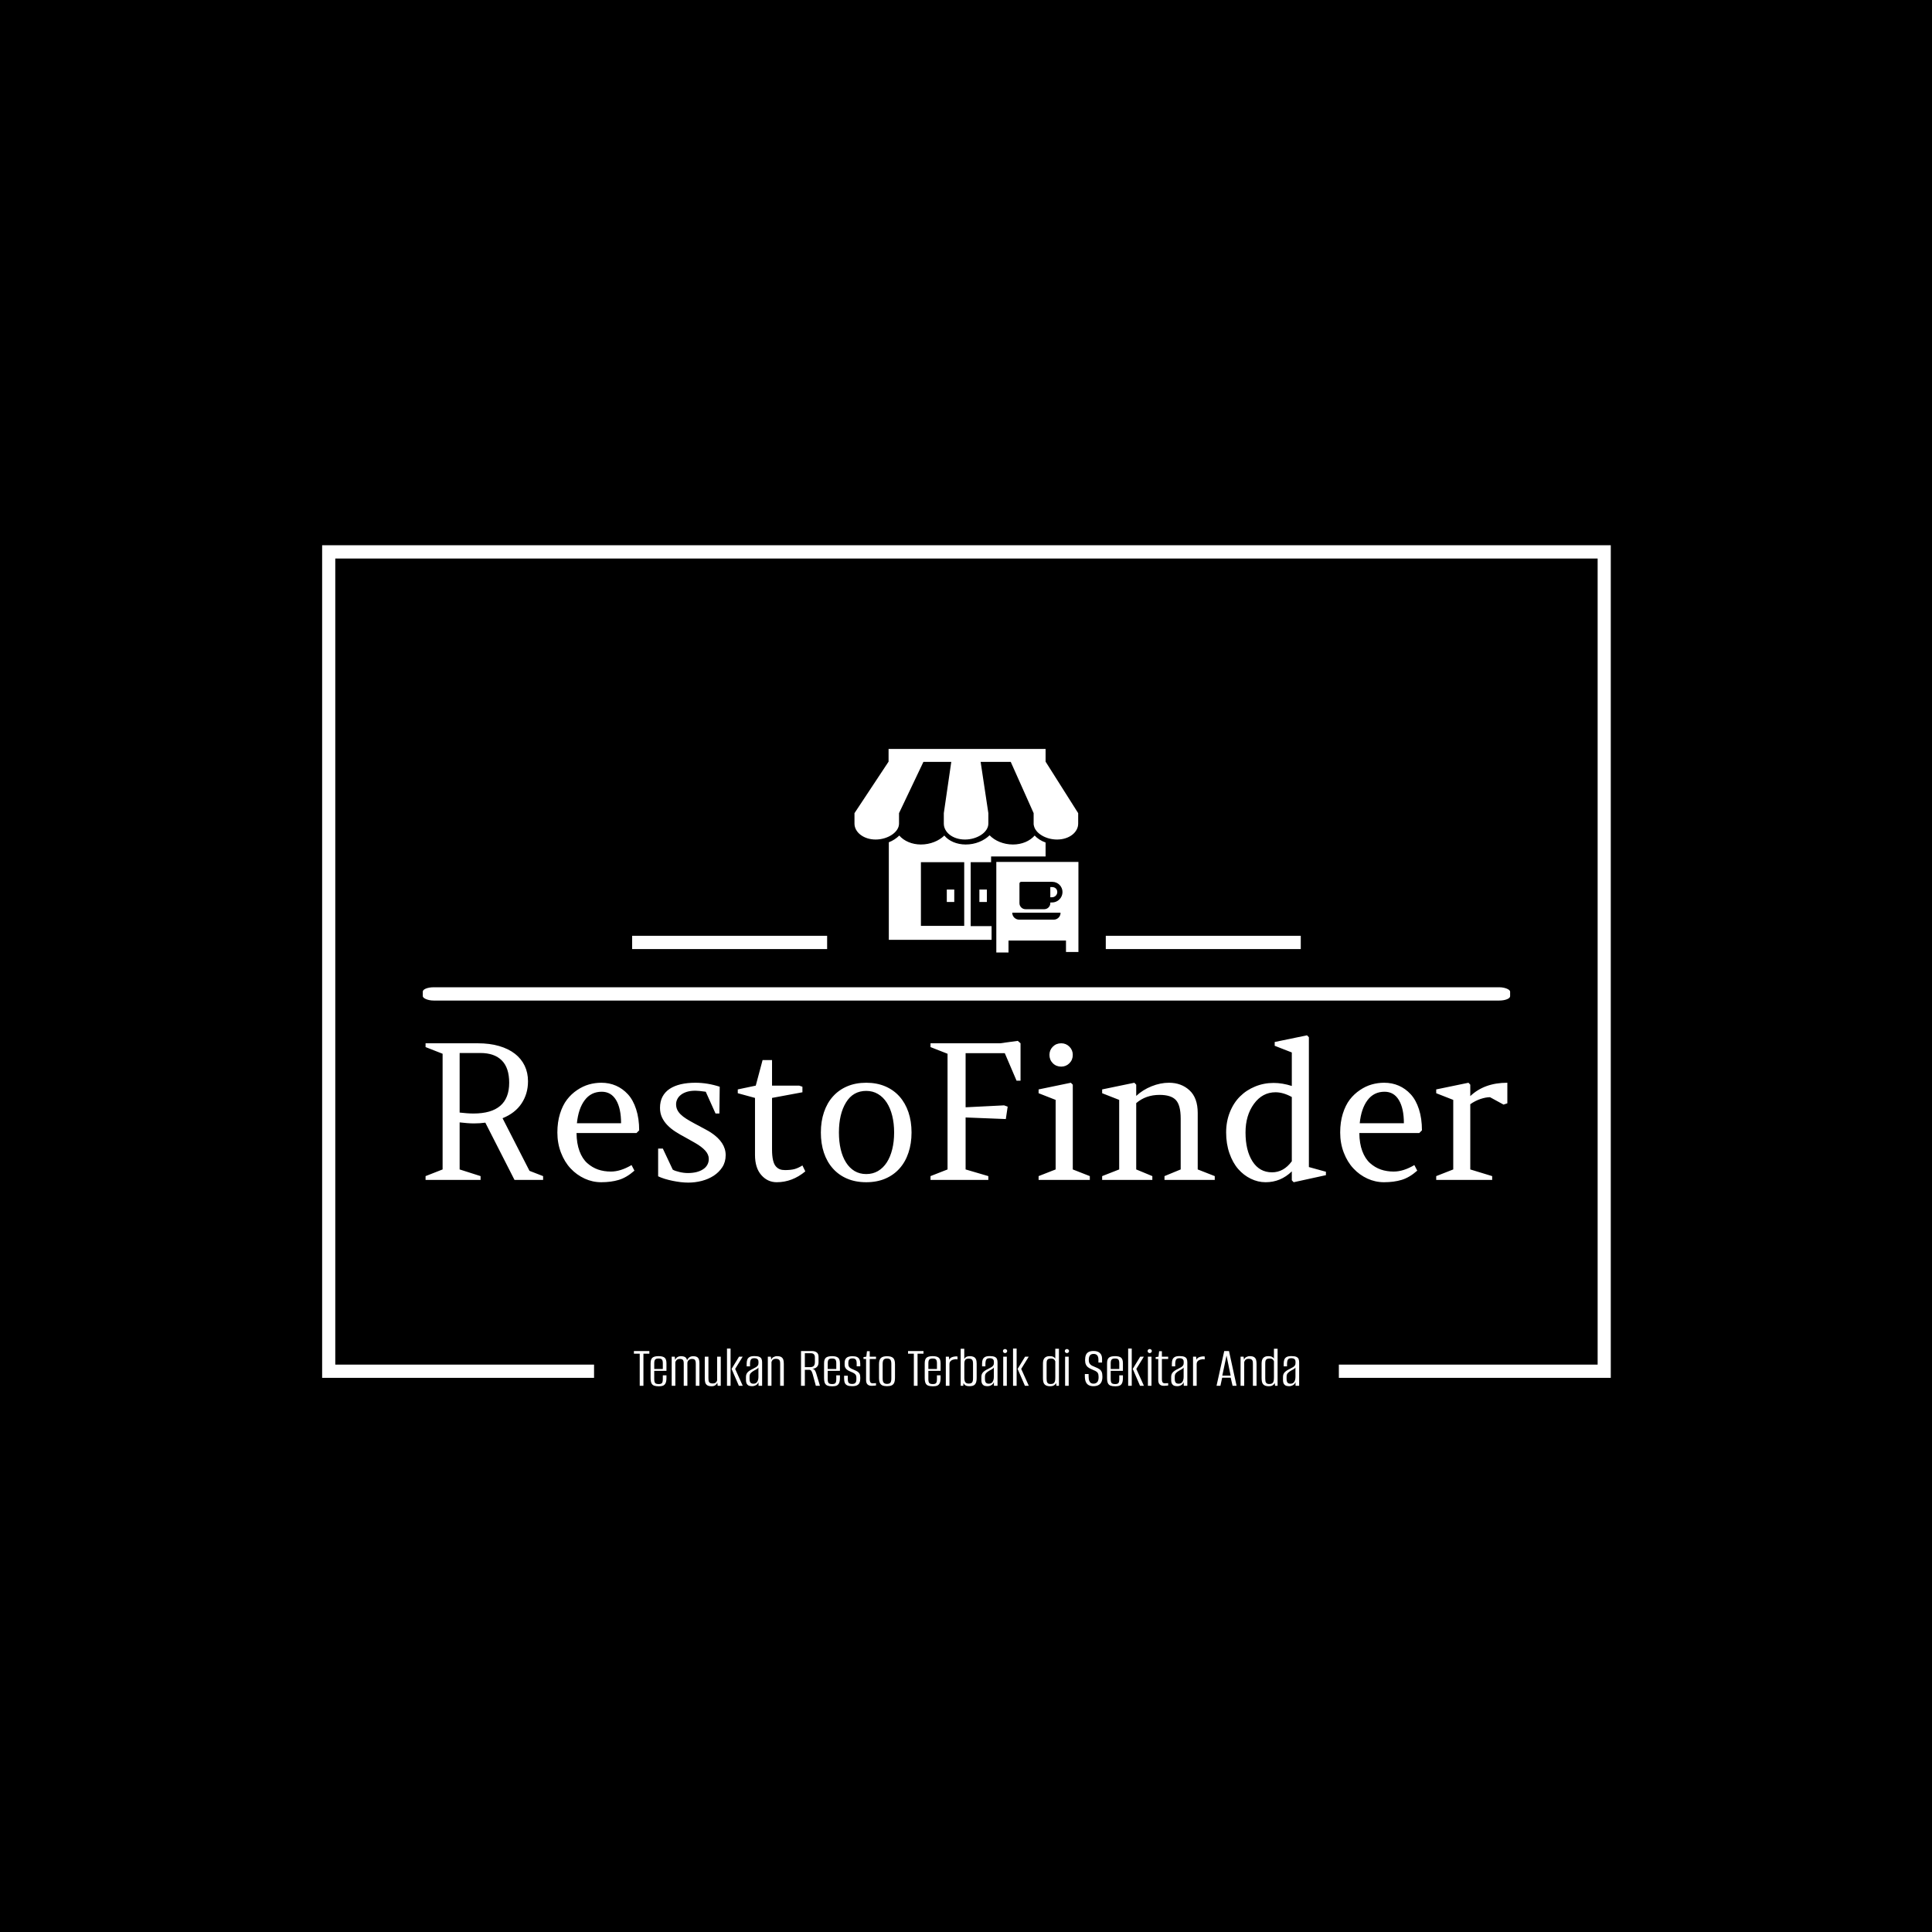 <svg xmlns="http://www.w3.org/2000/svg" version="1.1" xmlns:xlink="http://www.w3.org/1999/xlink" xmlns:svgjs="http://svgjs.dev/svgjs" width="1500" height="1500" viewBox="0 0 1500 1500"><rect width="1500" height="1500" fill="#000000"></rect><g transform="matrix(0.667,0,0,0.667,250.107,422.997)"><svg viewBox="0 0 375 245" data-background-color="#ffffff" preserveAspectRatio="xMidYMid meet" height="980" width="1500" xmlns="http://www.w3.org/2000/svg" xmlns:xlink="http://www.w3.org/1999/xlink"><g id="tight-bounds" transform="matrix(1,0,0,1,-0.04,0.126)"><svg viewBox="0 0 375.08 244.747" height="244.747" width="375.08"><g><svg></svg></g><g><svg viewBox="0 0 375.08 244.747" height="244.747" width="375.08"><g transform="matrix(1,0,0,1,-10.22,-2.453)"><path d="M10.22 244.747v-242.294h375.08v242.294l-79.172 0 0-3.865h75.307v-234.564h-367.35v234.564l75.307 0 0 3.865z" fill="#ffffff" fill-rule="nonzero" stroke="none" stroke-width="1" stroke-linecap="butt" stroke-linejoin="miter" stroke-miterlimit="10" stroke-dasharray="" stroke-dashoffset="0" font-family="none" font-weight="none" font-size="none" text-anchor="none" style="mix-blend-mode: normal" data-fill-palette-color="tertiary"></path><g><path transform="translate(100.799,247.046) scale(0.342,0.342)" d="M8.65 0h-3.15v-27.3h-4.95v-2.25h13.15v2.25h-5.05zM21.75 0.45v0c-1.667 0-3.017-0.193-4.05-0.58-1.033-0.38-1.783-1.087-2.25-2.12-0.467-1.033-0.7-2.533-0.7-4.5v0-12.35c0-2.333 0.523-3.933 1.57-4.8 1.053-0.867 2.797-1.3 5.23-1.3v0c2.367 0 4.077 0.433 5.13 1.3 1.047 0.867 1.57 2.467 1.57 4.8v0 6.4h-10.4v7c0 1.6 0.25 2.707 0.75 3.32 0.5 0.62 1.517 0.93 3.05 0.93v0c1.4 0 2.333-0.3 2.8-0.9 0.467-0.6 0.7-1.717 0.7-3.35v0-3.2h3.1v2.1c0 1.933-0.233 3.423-0.7 4.47-0.467 1.053-1.173 1.78-2.12 2.18-0.953 0.4-2.18 0.6-3.68 0.6zM17.85-19.2v4.9h7.3v-4.9c0-1.4-0.233-2.417-0.7-3.05-0.467-0.633-1.433-0.95-2.9-0.95v0c-1.467 0-2.45 0.317-2.95 0.95-0.5 0.633-0.75 1.65-0.75 3.05zM35.8 0h-3.1v-24.75h2.6l0.35 2.75c0.367-0.967 0.977-1.733 1.83-2.3 0.847-0.567 1.887-0.85 3.12-0.85v0c1.933 0 3.29 0.4 4.07 1.2 0.787 0.8 1.197 1.967 1.23 3.5v0l-0.55 0.05c0.333-1.433 0.977-2.583 1.93-3.45 0.947-0.867 2.17-1.3 3.67-1.3v0c2.067 0 3.473 0.483 4.22 1.45 0.753 0.967 1.13 2.45 1.13 4.45v0 19.25h-3.1v-18.7c0-1.6-0.24-2.693-0.72-3.28-0.487-0.58-1.313-0.87-2.48-0.87v0c-1.1 0-2.017 0.323-2.75 0.97-0.733 0.653-1.133 1.463-1.2 2.43v0 19.45h-3.1v-19.1c0-1.367-0.24-2.333-0.72-2.9-0.487-0.567-1.347-0.85-2.58-0.85v0c-1.133 0-1.99 0.267-2.57 0.8-0.587 0.533-1.013 1.167-1.28 1.9v0zM66.65 0.4v0c-1.733 0-3.017-0.31-3.85-0.93-0.833-0.613-1.367-1.42-1.6-2.42-0.233-1-0.35-2.067-0.35-3.2v0-18.6h3.1v18.2c0 0.733 0.043 1.457 0.13 2.17 0.08 0.72 0.387 1.303 0.92 1.75 0.533 0.453 1.417 0.68 2.65 0.68v0c0.867 0 1.55-0.15 2.05-0.45 0.5-0.3 0.883-0.66 1.15-1.08 0.267-0.413 0.433-0.787 0.5-1.12v0-20.15h3.1v24.75h-2.65l-0.25-2.7c-0.267 0.8-0.81 1.517-1.63 2.15-0.813 0.633-1.903 0.95-3.27 0.95zM93.15 0h-3.3l-6.2-14.35 6.35-10.4h3.1l-6.4 10.4zM82.8 0h-3.05v-31.7h3.05zM101.05 0.35v0c-0.767 0-1.543-0.107-2.33-0.32-0.78-0.22-1.447-0.723-2-1.51-0.547-0.78-0.82-2.003-0.82-3.67v0-2.4c0-1.667 0.507-3.01 1.52-4.03 1.02-1.013 2.413-1.92 4.18-2.72v0c1.133-0.567 2.06-1.067 2.78-1.5 0.713-0.433 1.253-0.917 1.62-1.45 0.367-0.533 0.55-1.25 0.55-2.15v0-1.05c0-0.8-0.167-1.417-0.5-1.85-0.333-0.433-0.777-0.733-1.33-0.9-0.547-0.167-1.12-0.25-1.72-0.25v0c-1.5 0-2.483 0.407-2.95 1.22-0.467 0.82-0.7 2.03-0.7 3.63v0 2.1h-2.85v-2.4c0-1.233 0.167-2.327 0.5-3.28 0.333-0.947 0.967-1.697 1.9-2.25 0.933-0.547 2.3-0.82 4.1-0.82v0c1.9 0 3.323 0.217 4.27 0.65 0.953 0.433 1.587 1.05 1.9 1.85 0.32 0.8 0.48 1.75 0.48 2.85v0 19.9h-3.05l-0.05-3.1c-0.4 1.133-1.117 1.99-2.15 2.57-1.033 0.587-2.15 0.88-3.35 0.88zM102.2-1.75v0c1.5 0 2.59-0.533 3.27-1.6 0.687-1.067 1.03-2.483 1.03-4.25v0-7.9c-0.333 0.533-0.883 1.017-1.65 1.45-0.767 0.433-1.55 0.867-2.35 1.3v0c-1.133 0.667-2.01 1.357-2.63 2.07-0.613 0.72-0.92 1.713-0.92 2.98v0 1.95c0 1.2 0.167 2.083 0.5 2.65 0.333 0.567 0.75 0.933 1.25 1.1 0.5 0.167 1 0.25 1.5 0.25zM117.6 0h-3.1v-24.75h2.55l0.4 2.65c0.267-1 0.883-1.767 1.85-2.3 0.967-0.533 1.967-0.8 3-0.8v0c1.767 0 3.057 0.307 3.87 0.92 0.82 0.62 1.347 1.42 1.58 2.4 0.233 0.987 0.35 2.063 0.35 3.23v0 18.65h-3.1v-18.2c0-0.6-0.017-1.183-0.05-1.75-0.033-0.567-0.16-1.077-0.38-1.53-0.213-0.447-0.57-0.803-1.07-1.07-0.5-0.267-1.233-0.4-2.2-0.4v0c-0.833 0-1.51 0.157-2.03 0.47-0.513 0.32-0.893 0.687-1.14 1.1-0.253 0.42-0.43 0.813-0.53 1.18v0zM146 0h-3.25v-29.55h9.3c1.667 0 3.017 0.39 4.05 1.17 1.033 0.787 1.55 2.03 1.55 3.73v0 4.8c0 1.7-0.507 3.017-1.52 3.95-1.02 0.933-2.397 1.433-4.13 1.5v0-0.05c1.067 0.067 1.867 0.44 2.4 1.12 0.533 0.687 1 1.747 1.4 3.18v0l3.05 10.15h-3.5l-2.7-9.95c-0.267-0.933-0.607-1.777-1.02-2.53-0.42-0.747-1.097-1.12-2.03-1.12v0h-3.6zM146-27.7v11.85h4.4c1.533 0 2.61-0.36 3.23-1.08 0.613-0.713 0.92-1.77 0.92-3.17v0-4c0-1.233-0.293-2.143-0.88-2.73-0.58-0.58-1.47-0.87-2.67-0.87v0zM169.35 0.45v0c-1.667 0-3.017-0.193-4.05-0.58-1.033-0.38-1.783-1.087-2.25-2.12-0.467-1.033-0.7-2.533-0.7-4.5v0-12.35c0-2.333 0.527-3.933 1.58-4.8 1.047-0.867 2.787-1.3 5.22-1.3v0c2.367 0 4.077 0.433 5.13 1.3 1.047 0.867 1.57 2.467 1.57 4.8v0 6.4h-10.4v7c0 1.6 0.25 2.707 0.75 3.32 0.5 0.62 1.517 0.93 3.05 0.93v0c1.4 0 2.333-0.3 2.8-0.9 0.467-0.6 0.7-1.717 0.7-3.35v0-3.2h3.1v2.1c0 1.933-0.233 3.423-0.7 4.47-0.467 1.053-1.173 1.78-2.12 2.18-0.953 0.4-2.18 0.6-3.68 0.6zM165.45-19.2v4.9h7.3v-4.9c0-1.4-0.233-2.417-0.7-3.05-0.467-0.633-1.433-0.95-2.9-0.95v0c-1.467 0-2.45 0.317-2.95 0.95-0.5 0.633-0.75 1.65-0.75 3.05zM186.3 0.35v0c-1.8 0-3.2-0.227-4.2-0.68-1-0.447-1.7-1.163-2.1-2.15-0.4-0.98-0.6-2.287-0.6-3.92v0-2.15h3.15v2.85c0 1.567 0.267 2.65 0.8 3.25 0.533 0.6 1.5 0.9 2.9 0.9v0c1.233 0 2.14-0.3 2.72-0.9 0.587-0.6 0.88-1.617 0.88-3.05v0-1.4c0-0.767-0.117-1.427-0.35-1.98-0.233-0.547-0.673-1.053-1.32-1.52-0.653-0.467-1.563-0.933-2.73-1.4v0c-1.1-0.433-2.067-0.9-2.9-1.4-0.833-0.5-1.49-1.133-1.97-1.9-0.487-0.767-0.73-1.75-0.73-2.95v0-1.5c0-1.767 0.51-3.143 1.53-4.13 1.013-0.98 2.737-1.47 5.17-1.47v0c1.6 0 2.877 0.217 3.83 0.65 0.947 0.433 1.643 1.133 2.09 2.1 0.453 0.967 0.68 2.217 0.68 3.75v0 2.1h-3.05v-2.4c0-1.667-0.283-2.81-0.85-3.43-0.567-0.613-1.467-0.92-2.7-0.92v0c-1.4 0-2.343 0.333-2.83 1-0.48 0.667-0.72 1.5-0.72 2.5v0 1.35c0 0.933 0.21 1.7 0.63 2.3 0.413 0.6 1.003 1.1 1.77 1.5 0.767 0.4 1.683 0.817 2.75 1.25v0c0.967 0.4 1.823 0.823 2.57 1.27 0.753 0.453 1.347 1.063 1.78 1.83 0.433 0.767 0.65 1.817 0.65 3.15v0 1.15c0 1.333-0.207 2.473-0.62 3.42-0.42 0.953-1.13 1.68-2.13 2.18-1 0.5-2.367 0.75-4.1 0.75zM203 0.05v0c-0.733 0-1.4-0.083-2-0.25-0.6-0.167-1.117-0.443-1.55-0.83-0.433-0.38-0.767-0.88-1-1.5-0.233-0.613-0.35-1.387-0.35-2.32v0-17.95h-2.2v-1.6l2.4-0.35 0.55-4.65h2.35v4.65h5.35v1.95h-5.35v17.4c0 0.933 0.167 1.717 0.5 2.35 0.333 0.633 1.067 0.95 2.2 0.95v0c0.467 0 0.967-0.027 1.5-0.08 0.533-0.047 0.917-0.07 1.15-0.07v0 2c-0.267 0-0.733 0.05-1.4 0.15-0.667 0.1-1.383 0.15-2.15 0.15zM215.9 0.35v0c-1.533 0-2.81-0.21-3.83-0.63-1.013-0.413-1.763-1.153-2.25-2.22-0.48-1.067-0.72-2.533-0.72-4.4v0-11.55c0-2.4 0.523-4.117 1.57-5.15 1.053-1.033 2.797-1.55 5.23-1.55v0c2.433 0 4.173 0.5 5.22 1.5 1.053 1 1.58 2.733 1.58 5.2v0 11.55c0 1.867-0.233 3.323-0.7 4.37-0.467 1.053-1.2 1.797-2.2 2.23-1 0.433-2.3 0.65-3.9 0.65zM215.9-1.6v0c1.333 0 2.283-0.333 2.85-1 0.567-0.667 0.85-1.883 0.85-3.65v0-12.35c0-1.633-0.267-2.81-0.8-3.53-0.533-0.713-1.5-1.07-2.9-1.07v0c-1.3 0-2.243 0.34-2.83 1.02-0.58 0.687-0.87 1.88-0.87 3.58v0 12.35c0 1.733 0.29 2.94 0.87 3.62 0.587 0.687 1.53 1.03 2.83 1.03zM241.9 0h-3.15v-27.3h-4.95v-2.25h13.15v2.25h-5.05zM255 0.45v0c-1.667 0-3.017-0.193-4.05-0.58-1.033-0.38-1.783-1.087-2.25-2.12-0.467-1.033-0.7-2.533-0.7-4.5v0-12.35c0-2.333 0.523-3.933 1.57-4.8 1.053-0.867 2.797-1.3 5.23-1.3v0c2.367 0 4.077 0.433 5.13 1.3 1.047 0.867 1.57 2.467 1.57 4.8v0 6.4h-10.4v7c0 1.6 0.25 2.707 0.75 3.32 0.5 0.62 1.517 0.93 3.05 0.93v0c1.4 0 2.333-0.3 2.8-0.9 0.467-0.6 0.7-1.717 0.7-3.35v0-3.2h3.1v2.1c0 1.933-0.233 3.423-0.7 4.47-0.467 1.053-1.173 1.78-2.12 2.18-0.953 0.4-2.18 0.6-3.68 0.6zM251.1-19.2v4.9h7.3v-4.9c0-1.4-0.233-2.417-0.7-3.05-0.467-0.633-1.433-0.95-2.9-0.95v0c-1.467 0-2.45 0.317-2.95 0.95-0.5 0.633-0.75 1.65-0.75 3.05zM269.05 0h-3.1v-24.75h2.6l0.35 2.65c0.367-0.933 0.967-1.6 1.8-2 0.833-0.4 1.667-0.65 2.5-0.75v0c0.933-0.2 1.833-0.217 2.7-0.05v0 2.45c-0.133-0.033-0.367-0.067-0.7-0.1-0.333-0.033-0.69-0.05-1.07-0.05-0.387 0-0.747 0.067-1.08 0.2v0c-1.133 0.133-2.083 0.54-2.85 1.22-0.767 0.687-1.15 1.613-1.15 2.78v0zM285.95 0.35v0c-1.567 0-2.727-0.277-3.48-0.83-0.747-0.547-1.253-1.153-1.52-1.82v0l-0.15 2.3h-2.2v-31.5h3.05v8.8c0.4-0.833 0.993-1.46 1.78-1.88 0.78-0.413 1.77-0.62 2.97-0.62v0c1.267 0 2.333 0.2 3.2 0.6 0.867 0.4 1.517 1.05 1.95 1.95 0.433 0.9 0.65 2.15 0.65 3.75v0 12.25c0 1.367-0.127 2.5-0.38 3.4-0.247 0.9-0.62 1.617-1.12 2.15-0.5 0.533-1.143 0.91-1.93 1.13-0.78 0.213-1.72 0.32-2.82 0.32zM285.4-1.85v0c0.933 0 1.667-0.133 2.2-0.4 0.533-0.267 0.917-0.727 1.15-1.38 0.233-0.647 0.35-1.553 0.35-2.72v0-12.45c0-1.667-0.277-2.8-0.83-3.4-0.547-0.6-1.503-0.9-2.87-0.9v0c-1.4 0-2.367 0.35-2.9 1.05-0.533 0.7-0.8 1.717-0.8 3.05v0 12.35c0 1.7 0.29 2.923 0.87 3.67 0.587 0.753 1.53 1.13 2.83 1.13zM301.35 0.35v0c-0.767 0-1.543-0.107-2.33-0.32-0.78-0.22-1.447-0.723-2-1.51-0.547-0.78-0.82-2.003-0.82-3.67v0-2.4c0-1.667 0.507-3.01 1.52-4.03 1.02-1.013 2.413-1.92 4.18-2.72v0c1.133-0.567 2.06-1.067 2.78-1.5 0.713-0.433 1.253-0.917 1.62-1.45 0.367-0.533 0.55-1.25 0.55-2.15v0-1.05c0-0.8-0.167-1.417-0.5-1.85-0.333-0.433-0.777-0.733-1.33-0.9-0.547-0.167-1.12-0.25-1.72-0.25v0c-1.5 0-2.483 0.407-2.95 1.22-0.467 0.82-0.7 2.03-0.7 3.63v0 2.1h-2.85v-2.4c0-1.233 0.167-2.327 0.5-3.28 0.333-0.947 0.967-1.697 1.9-2.25 0.933-0.547 2.3-0.82 4.1-0.82v0c1.9 0 3.323 0.217 4.27 0.65 0.953 0.433 1.587 1.05 1.9 1.85 0.32 0.8 0.48 1.75 0.48 2.85v0 19.9h-3.05l-0.05-3.1c-0.4 1.133-1.117 1.99-2.15 2.57-1.033 0.587-2.15 0.88-3.35 0.88zM302.5-1.75v0c1.5 0 2.59-0.533 3.27-1.6 0.687-1.067 1.03-2.483 1.03-4.25v0-7.9c-0.333 0.533-0.883 1.017-1.65 1.45-0.767 0.433-1.55 0.867-2.35 1.3v0c-1.133 0.667-2.007 1.357-2.62 2.07-0.62 0.72-0.93 1.713-0.93 2.98v0 1.95c0 1.2 0.167 2.083 0.5 2.65 0.333 0.567 0.75 0.933 1.25 1.1 0.5 0.167 1 0.25 1.5 0.25zM317.85 0h-3.05v-24.75h3.05zM316.35-27.8v0c-0.5 0-0.927-0.177-1.28-0.53-0.347-0.347-0.52-0.753-0.52-1.22v0c0-0.5 0.173-0.91 0.52-1.23 0.353-0.313 0.78-0.47 1.28-0.47v0c0.467 0 0.883 0.157 1.25 0.47 0.367 0.32 0.55 0.73 0.55 1.23v0c0 0.467-0.183 0.873-0.55 1.22-0.367 0.353-0.783 0.53-1.25 0.53zM336.55 0h-3.3l-6.2-14.35 6.35-10.4h3.1l-6.4 10.4zM326.2 0h-3.05v-31.7h3.05zM354.7 0.4v0c-1.233 0-2.25-0.16-3.05-0.48-0.8-0.313-1.423-0.763-1.87-1.35-0.453-0.58-0.763-1.313-0.93-2.2-0.167-0.88-0.25-1.887-0.25-3.02v0-12.35c0-0.9 0.093-1.727 0.28-2.48 0.18-0.747 0.487-1.397 0.92-1.95 0.433-0.547 1.017-0.98 1.75-1.3 0.733-0.313 1.667-0.47 2.8-0.47v0c1.333 0 2.377 0.2 3.13 0.6 0.747 0.4 1.287 0.883 1.62 1.45v0-8.35h3.1v31.5h-2.15l-0.3-2.35c-0.2 0.433-0.49 0.86-0.87 1.28-0.387 0.413-0.907 0.76-1.56 1.04-0.647 0.287-1.52 0.43-2.62 0.43zM355.25-1.5v0c0.967 0 1.717-0.173 2.25-0.52 0.533-0.353 0.91-0.813 1.13-1.38 0.213-0.567 0.347-1.193 0.4-1.88 0.047-0.68 0.07-1.353 0.07-2.02v0-13.55c-0.1-0.3-0.277-0.633-0.53-1-0.247-0.367-0.62-0.683-1.12-0.95-0.5-0.267-1.183-0.4-2.05-0.4v0c-0.967 0-1.7 0.133-2.2 0.4-0.5 0.267-0.857 0.623-1.07 1.07-0.22 0.453-0.347 0.963-0.38 1.53-0.033 0.567-0.05 1.15-0.05 1.75v0 12.2c0 0.8 0.05 1.567 0.15 2.3 0.1 0.733 0.4 1.323 0.9 1.77 0.5 0.453 1.333 0.68 2.5 0.68zM370.5 0h-3.05v-24.75h3.05zM369-27.8v0c-0.5 0-0.923-0.177-1.27-0.53-0.353-0.347-0.53-0.753-0.53-1.22v0c0-0.5 0.177-0.91 0.53-1.23 0.347-0.313 0.77-0.47 1.27-0.47v0c0.467 0 0.883 0.157 1.25 0.47 0.367 0.32 0.55 0.73 0.55 1.23v0c0 0.467-0.183 0.873-0.55 1.22-0.367 0.353-0.783 0.53-1.25 0.53zM391.55 0.35v0c-1.5 0-2.79-0.267-3.87-0.8-1.087-0.533-1.93-1.427-2.53-2.68-0.6-1.247-0.9-2.987-0.9-5.22v0-1.65c0.533 0 1.077 0 1.63 0 0.547 0 1.07 0 1.57 0v0 1.85c0 1.667 0.177 2.957 0.53 3.87 0.347 0.92 0.83 1.563 1.45 1.93 0.613 0.367 1.32 0.55 2.12 0.55v0c1.3 0 2.36-0.41 3.18-1.23 0.813-0.813 1.22-2.27 1.22-4.37v0c0-1.5-0.217-2.627-0.65-3.38-0.433-0.747-1.1-1.347-2-1.8-0.9-0.447-2-0.937-3.3-1.47v0c-1.067-0.433-2.023-0.96-2.87-1.58-0.853-0.613-1.513-1.42-1.98-2.42-0.467-1-0.7-2.267-0.7-3.8v0c0-1.733 0.233-3.177 0.7-4.33 0.467-1.147 1.233-2.003 2.3-2.57 1.067-0.567 2.483-0.85 4.25-0.85v0c2.3 0 4.077 0.573 5.33 1.72 1.247 1.153 1.87 2.78 1.87 4.88v0 3.25c-0.5 0-1.007 0-1.52 0-0.52 0-1.047 0-1.58 0v0-2.5c0-1.6-0.34-2.81-1.02-3.63-0.687-0.813-1.697-1.22-3.03-1.22v0c-1.467 0-2.523 0.423-3.17 1.27-0.653 0.853-0.98 2.147-0.98 3.88v0c0 1.3 0.25 2.323 0.75 3.07 0.5 0.753 1.15 1.337 1.95 1.75 0.8 0.42 1.65 0.797 2.55 1.13v0c1.5 0.567 2.717 1.157 3.65 1.77 0.933 0.62 1.617 1.413 2.05 2.38 0.433 0.967 0.65 2.317 0.65 4.05v0c0 2.033-0.323 3.64-0.97 4.82-0.653 1.187-1.553 2.037-2.7 2.55-1.153 0.52-2.48 0.78-3.98 0.78zM410.15 0.45v0c-1.667 0-3.017-0.193-4.05-0.58-1.033-0.38-1.783-1.087-2.25-2.12-0.467-1.033-0.7-2.533-0.7-4.5v0-12.35c0-2.333 0.527-3.933 1.58-4.8 1.047-0.867 2.787-1.3 5.22-1.3v0c2.367 0 4.077 0.433 5.13 1.3 1.047 0.867 1.57 2.467 1.57 4.8v0 6.4h-10.4v7c0 1.6 0.25 2.707 0.75 3.32 0.5 0.62 1.517 0.93 3.05 0.93v0c1.4 0 2.333-0.3 2.8-0.9 0.467-0.6 0.7-1.717 0.7-3.35v0-3.2h3.1v2.1c0 1.933-0.233 3.423-0.7 4.47-0.467 1.053-1.173 1.78-2.12 2.18-0.953 0.4-2.18 0.6-3.68 0.6zM406.25-19.2v4.9h7.3v-4.9c0-1.4-0.233-2.417-0.7-3.05-0.467-0.633-1.433-0.95-2.9-0.95v0c-1.467 0-2.45 0.317-2.95 0.95-0.5 0.633-0.75 1.65-0.75 3.05zM434.5 0h-3.3l-6.2-14.35 6.35-10.4h3.1l-6.4 10.4zM424.15 0h-3.05v-31.7h3.05zM440.95 0h-3.05v-24.75h3.05zM439.45-27.8v0c-0.5 0-0.923-0.177-1.27-0.53-0.353-0.347-0.53-0.753-0.53-1.22v0c0-0.5 0.177-0.91 0.53-1.23 0.347-0.313 0.77-0.47 1.27-0.47v0c0.467 0 0.883 0.157 1.25 0.47 0.367 0.32 0.55 0.73 0.55 1.23v0c0 0.467-0.183 0.873-0.55 1.22-0.367 0.353-0.783 0.53-1.25 0.53zM451.6 0.05v0c-0.733 0-1.4-0.083-2-0.25-0.6-0.167-1.117-0.443-1.55-0.83-0.433-0.38-0.767-0.88-1-1.5-0.233-0.613-0.35-1.387-0.35-2.32v0-17.95h-2.2v-1.6l2.4-0.35 0.55-4.65h2.35v4.65h5.35v1.95h-5.35v17.4c0 0.933 0.167 1.717 0.5 2.35 0.333 0.633 1.067 0.95 2.2 0.95v0c0.467 0 0.967-0.027 1.5-0.08 0.533-0.047 0.917-0.07 1.15-0.07v0 2c-0.267 0-0.733 0.05-1.4 0.15-0.667 0.1-1.383 0.15-2.15 0.15zM462.85 0.35v0c-0.767 0-1.54-0.107-2.32-0.32-0.787-0.22-1.453-0.723-2-1.51-0.553-0.78-0.83-2.003-0.83-3.67v0-2.4c0-1.667 0.51-3.01 1.53-4.03 1.013-1.013 2.403-1.92 4.17-2.72v0c1.133-0.567 2.06-1.067 2.78-1.5 0.713-0.433 1.253-0.917 1.62-1.45 0.367-0.533 0.55-1.25 0.55-2.15v0-1.05c0-0.8-0.167-1.417-0.5-1.85-0.333-0.433-0.773-0.733-1.32-0.9-0.553-0.167-1.13-0.25-1.73-0.25v0c-1.5 0-2.483 0.407-2.95 1.22-0.467 0.82-0.7 2.03-0.7 3.63v0 2.1h-2.85v-2.4c0-1.233 0.167-2.327 0.5-3.28 0.333-0.947 0.967-1.697 1.9-2.25 0.933-0.547 2.3-0.82 4.1-0.82v0c1.9 0 3.327 0.217 4.28 0.65 0.947 0.433 1.58 1.05 1.9 1.85 0.313 0.8 0.47 1.75 0.47 2.85v0 19.9h-3.05l-0.05-3.1c-0.4 1.133-1.117 1.99-2.15 2.57-1.033 0.587-2.15 0.88-3.35 0.88zM464-1.75v0c1.5 0 2.593-0.533 3.28-1.6 0.68-1.067 1.02-2.483 1.02-4.25v0-7.9c-0.333 0.533-0.883 1.017-1.65 1.45-0.767 0.433-1.55 0.867-2.35 1.3v0c-1.133 0.667-2.007 1.357-2.62 2.07-0.62 0.72-0.93 1.713-0.93 2.98v0 1.95c0 1.2 0.167 2.083 0.5 2.65 0.333 0.567 0.75 0.933 1.25 1.1 0.5 0.167 1 0.25 1.5 0.25zM479.4 0h-3.1v-24.75h2.6l0.35 2.65c0.367-0.933 0.967-1.6 1.8-2 0.833-0.4 1.667-0.65 2.5-0.75v0c0.933-0.2 1.833-0.217 2.7-0.05v0 2.45c-0.133-0.033-0.367-0.067-0.7-0.1-0.333-0.033-0.69-0.05-1.07-0.05-0.387 0-0.747 0.067-1.08 0.2v0c-1.133 0.133-2.083 0.54-2.85 1.22-0.767 0.687-1.15 1.613-1.15 2.78v0zM499.6 0h-3.3l6.55-29.55h4.05l6.45 29.55h-3.4l-1.6-6.85h-7.25zM504.8-25.7l-3.6 17.1h7.1zM519.85 0h-3.1v-24.75h2.55l0.4 2.65c0.267-1 0.883-1.767 1.85-2.3 0.967-0.533 1.967-0.8 3-0.8v0c1.767 0 3.06 0.307 3.88 0.92 0.813 0.62 1.337 1.42 1.57 2.4 0.233 0.987 0.35 2.063 0.35 3.23v0 18.65h-3.1v-18.2c0-0.6-0.017-1.183-0.05-1.75-0.033-0.567-0.157-1.077-0.37-1.53-0.22-0.447-0.58-0.803-1.08-1.07-0.5-0.267-1.233-0.4-2.2-0.4v0c-0.833 0-1.51 0.157-2.03 0.47-0.513 0.32-0.893 0.687-1.14 1.1-0.253 0.42-0.43 0.813-0.53 1.18v0zM540.75 0.4v0c-1.233 0-2.25-0.16-3.05-0.48-0.8-0.313-1.423-0.763-1.87-1.35-0.453-0.58-0.763-1.313-0.93-2.2-0.167-0.88-0.25-1.887-0.25-3.02v0-12.35c0-0.9 0.093-1.727 0.28-2.48 0.18-0.747 0.487-1.397 0.92-1.95 0.433-0.547 1.017-0.98 1.75-1.3 0.733-0.313 1.667-0.47 2.8-0.47v0c1.333 0 2.373 0.2 3.12 0.6 0.753 0.4 1.297 0.883 1.63 1.45v0-8.35h3.1v31.5h-2.15l-0.3-2.35c-0.2 0.433-0.49 0.86-0.87 1.28-0.387 0.413-0.903 0.76-1.55 1.04-0.653 0.287-1.53 0.43-2.63 0.43zM541.3-1.5v0c0.967 0 1.717-0.173 2.25-0.52 0.533-0.353 0.91-0.813 1.13-1.38 0.213-0.567 0.347-1.193 0.4-1.88 0.047-0.68 0.07-1.353 0.07-2.02v0-13.55c-0.1-0.3-0.273-0.633-0.52-1-0.253-0.367-0.63-0.683-1.13-0.95-0.5-0.267-1.183-0.4-2.05-0.4v0c-0.967 0-1.7 0.133-2.2 0.4-0.5 0.267-0.857 0.623-1.07 1.07-0.22 0.453-0.347 0.963-0.38 1.53-0.033 0.567-0.05 1.15-0.05 1.75v0 12.2c0 0.8 0.05 1.567 0.15 2.3 0.1 0.733 0.4 1.323 0.9 1.77 0.5 0.453 1.333 0.68 2.5 0.68zM558 0.35v0c-0.767 0-1.54-0.107-2.32-0.32-0.787-0.22-1.453-0.723-2-1.51-0.553-0.78-0.83-2.003-0.83-3.67v0-2.4c0-1.667 0.51-3.01 1.53-4.03 1.013-1.013 2.403-1.92 4.17-2.72v0c1.133-0.567 2.06-1.067 2.78-1.5 0.713-0.433 1.253-0.917 1.62-1.45 0.367-0.533 0.55-1.25 0.55-2.15v0-1.05c0-0.8-0.167-1.417-0.5-1.85-0.333-0.433-0.773-0.733-1.32-0.9-0.553-0.167-1.13-0.25-1.73-0.25v0c-1.5 0-2.483 0.407-2.95 1.22-0.467 0.82-0.7 2.03-0.7 3.63v0 2.1h-2.85v-2.4c0-1.233 0.167-2.327 0.5-3.28 0.333-0.947 0.967-1.697 1.9-2.25 0.933-0.547 2.3-0.82 4.1-0.82v0c1.9 0 3.327 0.217 4.28 0.65 0.947 0.433 1.58 1.05 1.9 1.85 0.313 0.8 0.47 1.75 0.47 2.85v0 19.9h-3.05l-0.05-3.1c-0.4 1.133-1.117 1.99-2.15 2.57-1.033 0.587-2.15 0.88-3.35 0.88zM559.15-1.75v0c1.5 0 2.593-0.533 3.28-1.6 0.68-1.067 1.02-2.483 1.02-4.25v0-7.9c-0.333 0.533-0.883 1.017-1.65 1.45-0.767 0.433-1.55 0.867-2.35 1.3v0c-1.133 0.667-2.007 1.357-2.62 2.07-0.62 0.72-0.93 1.713-0.93 2.98v0 1.95c0 1.2 0.167 2.083 0.5 2.65 0.333 0.567 0.75 0.933 1.25 1.1 0.5 0.167 1 0.25 1.5 0.25z" fill="#ffffff" fill-rule="nonzero" stroke="none" stroke-width="1" stroke-linecap="butt" stroke-linejoin="miter" stroke-miterlimit="10" stroke-dasharray="" stroke-dashoffset="0" font-family="none" font-weight="none" font-size="none" text-anchor="none" style="mix-blend-mode: normal" data-fill-palette-color="secondary" id="text-1"></path></g></g><g transform="matrix(1,0,0,1,29.332,59.277)"><svg viewBox="0 0 316.416 126.193" height="126.193" width="316.416"><g><svg viewBox="0 0 317.998 126.823" height="126.193" width="316.416"><g><rect width="317.998" height="3.884" x="0" y="69.697" fill="#ffffff" opacity="1" stroke-width="0" stroke="transparent" fill-opacity="1" class="rect-yte-0" data-fill-palette-color="secondary" rx="1%" id="yte-0" data-palette-color="#4d7e3e"></rect></g><g transform="matrix(1,0,0,1,0.791,83.75)"><svg viewBox="0 0 316.416 43.074" height="43.074" width="316.416"><g id="textblocktransform"><svg viewBox="0 0 316.416 43.074" height="43.074" width="316.416" id="textblock"><g><svg viewBox="0 0 316.416 43.074" height="43.074" width="316.416"><g transform="matrix(1,0,0,1,0,0)"><svg width="316.416" viewBox="2.76 -38.11 285.13 38.82" height="43.074" data-palette-color="#4d7e3e"><path d="M33.74 0L26.2 0 18.51-15.09Q17.8-14.99 17.05-14.94 16.31-14.89 15.53-14.89L15.53-14.89Q14.62-14.89 13.68-14.97 12.74-15.04 11.74-15.16L11.74-15.16 11.74-2.76 17.26-1 17.26 0 2.76 0 2.76-1 7.25-2.76 7.25-33.25 2.76-35.01 2.76-36.01 16.5-36.01Q19.68-36.01 22.14-35.29 24.61-34.57 26.31-33.25 28-31.93 28.88-30.09 29.76-28.25 29.76-26L29.76-26Q29.76-22.71 28.06-20.15 26.37-17.6 23.05-16.26L23.05-16.26 30.15-2.39 33.74-1 33.74 0ZM17.21-33.45L17.21-33.45 11.74-33.45 11.74-17.75Q12.74-17.63 13.64-17.57 14.53-17.5 15.38-17.5L15.38-17.5Q24.8-17.5 24.8-25.61L24.8-25.61Q24.8-29.54 22.85-31.49 20.9-33.45 17.21-33.45ZM59.06-13.06L58.35-12.35 42.55-12.35Q42.58-9.62 43.33-7.59 44.09-5.57 45.38-4.42 46.68-3.27 48.23-2.73 49.78-2.2 51.61-2.2L51.61-2.2Q54.15-2.2 57.05-3.91L57.05-3.91 57.81-2.44Q55.76-0.63 53.71-0.01 51.66 0.61 49.05 0.61L49.05 0.61Q46.77 0.61 44.68-0.35 42.58-1.32 40.99-3.02 39.4-4.71 38.45-7.18 37.5-9.64 37.5-12.5L37.5-12.5Q37.5-15.21 38.19-17.44 38.89-19.68 40.04-21.17 41.18-22.66 42.71-23.68 44.24-24.71 45.83-25.16 47.43-25.61 49.09-25.61L49.09-25.61Q51.17-25.61 52.94-24.84 54.71-24.07 56.09-22.57 57.47-21.07 58.26-18.63 59.06-16.19 59.06-13.06L59.06-13.06ZM49.19-23.24L49.19-23.24Q46.38-23.24 44.71-21.02 43.04-18.8 42.65-14.94L42.65-14.94 54.29-14.94Q54.29-18.85 52.98-21.04 51.66-23.24 49.19-23.24ZM64.06-8.25L65.3-8.25 67.91-2.71Q68.23-2.51 68.7-2.36 69.16-2.2 69.7-2.08 70.23-1.95 70.8-1.88 71.36-1.81 71.89-1.81L71.89-1.81Q73.14-1.81 74.15-2.06 75.17-2.32 75.9-2.8 76.63-3.27 77.02-3.97 77.41-4.66 77.41-5.54L77.41-5.54Q77.41-6.69 76.47-7.73 75.53-8.76 73.82-9.74L73.82-9.74 71.21-11.21Q69.82-11.94 68.61-12.72 67.4-13.5 66.5-14.43 65.6-15.36 65.07-16.48 64.55-17.6 64.55-18.99L64.55-18.99Q64.55-20.68 65.2-21.92 65.86-23.17 67.08-23.99 68.31-24.8 70.03-25.21 71.75-25.61 73.85-25.61L73.85-25.61Q77.07-25.61 80.29-24.56L80.29-24.56 80.2-17.5 79.19-17.5 76.61-23.24Q75.68-23.36 75.01-23.44 74.34-23.51 73.9-23.51L73.9-23.51Q72.58-23.51 71.61-23.21 70.65-22.9 70.03-22.4 69.4-21.9 69.1-21.26 68.79-20.63 68.79-19.95L68.79-19.95Q68.79-19.14 69.1-18.49 69.4-17.85 70-17.26 70.6-16.67 71.5-16.1 72.41-15.53 73.6-14.89L73.6-14.89Q75.31-13.96 76.42-13.38 77.53-12.79 78.02-12.45L78.02-12.45Q81.86-9.89 81.86-6.54L81.86-6.54Q81.86-4.74 80.99-3.38 80.12-2.03 78.72-1.11 77.31-0.2 75.56 0.26 73.8 0.71 72.02 0.71L72.02 0.71Q71.09 0.71 70.01 0.59 68.94 0.46 67.87 0.24 66.79 0.02 65.8-0.28 64.81-0.59 64.06-0.95L64.06-0.95 64.06-8.25ZM102.09-23.1L94.08-21.61 94.08-8.01Q94.08-6.35 94.34-5.22 94.6-4.1 95.1-3.55 95.6-3 96.16-2.8 96.72-2.59 97.5-2.59L97.5-2.59Q98.97-2.59 99.96-2.84 100.94-3.1 102.09-3.81L102.09-3.81 102.85-2.25Q99.41 0.61 95.31 0.61L95.31 0.61Q92.91 0.61 91.25-1.28 89.59-3.17 89.59-6.59L89.59-6.59 89.59-21.61 85.05-22.85 85.05-23.85 89.79-24.85 91.59-31.59 94.08-31.59 94.08-24.85 101.24-24.85 102.09-24.56 102.09-23.1ZM118.91-25.61L118.91-25.61Q121.69-25.61 123.92-24.66 126.14-23.71 127.68-21.98 129.21-20.26 130.03-17.85 130.85-15.43 130.85-12.5L130.85-12.5Q130.85-9.59 130.04-7.18 129.24-4.76 127.7-3.03 126.16-1.29 123.94-0.34 121.72 0.61 118.91 0.61L118.91 0.61Q116.08 0.61 113.86-0.34 111.64-1.29 110.1-3.03 108.56-4.76 107.75-7.17 106.95-9.57 106.95-12.5L106.95-12.5Q106.95-15.43 107.77-17.85 108.58-20.26 110.12-21.98 111.66-23.71 113.88-24.66 116.1-25.61 118.91-25.61ZM113.59-20.43L113.59-20.43Q111.71-17.38 111.71-12.5L111.71-12.5Q111.71-10.08 112.18-8.07 112.66-6.05 113.58-4.6 114.49-3.15 115.83-2.34 117.18-1.54 118.91-1.54L118.91-1.54Q120.64-1.54 122.01-2.34 123.38-3.15 124.32-4.6 125.26-6.05 125.76-8.07 126.26-10.08 126.26-12.5L126.26-12.5Q126.26-14.89 125.76-16.91 125.26-18.92 124.32-20.37 123.38-21.83 122.01-22.64 120.64-23.46 118.91-23.46L118.91-23.46Q115.44-23.46 113.59-20.43ZM145.1-16.46L145.1-2.76 151.09-1 151.09 0 135.85 0 135.85-1 140.34-2.76 140.34-33.25 135.85-35.01 135.85-36.01 154.19-36.01 158.85-36.65 159.58-36.01 159.58-26.15 158.53-26.15 155.43-33.4 145.1-33.4 145.1-19.14 155.24-19.65 156.19-19.31 155.7-16.04 145.1-16.46ZM173.35-2.76L177.84-1 177.84 0 164.34 0 164.34-1 168.83-2.76 168.83-21.09 164.34-22.85 164.34-23.85 172.84-25.61 173.35-25.1 173.35-2.76ZM167.2-32.96L167.2-32.96Q167.2-34.23 168.09-35.12 168.98-36.01 170.3-36.01L170.3-36.01Q171.57-36.01 172.46-35.12 173.35-34.23 173.35-32.96L173.35-32.96Q173.35-31.64 172.46-30.75 171.57-29.86 170.3-29.86L170.3-29.86Q168.98-29.86 168.09-30.75 167.2-31.64 167.2-32.96ZM190.07-2.76L194.32-1 194.32 0 181.09 0 181.09-1 185.58-2.76 185.58-21.09 181.09-22.85 181.09-23.85 189.58-25.61 190.07-25.1 190.07-22.14Q191.8-23.75 194.12-24.68 196.44-25.61 198.69-25.61L198.69-25.61Q201.96-25.61 204.12-23.61 206.28-21.61 206.28-17.65L206.28-17.65 206.28-2.76 210.77-1 210.77 0 197.52 0 197.52-1 201.79-2.76 201.79-16.16Q201.79-19.68 200.53-21.04 199.27-22.41 196.22-22.41L196.22-22.41Q192.59-22.41 190.07-20.24L190.07-20.24 190.07-2.76ZM235.58-3.39L240.07-2.15 240.07-1.25 231.57 0.61 231.08 0.1 231.08-2.25Q228.15 0.61 224.17 0.61L224.17 0.61Q222.15 0.61 220.27-0.31 218.39-1.22 216.95-2.87 215.51-4.52 214.64-7.02 213.77-9.52 213.77-12.5L213.77-12.5Q213.77-15.41 214.76-17.87 215.75-20.34 217.44-22.01 219.12-23.68 221.42-24.62 223.71-25.56 226.27-25.56L226.27-25.56Q228.59-25.56 231.08-24.76L231.08-24.76 231.08-33.59 226.57-35.35 226.57-36.35 235.09-38.11 235.58-37.6 235.58-3.39ZM231.08-4.91L231.08-4.91 231.08-21.85Q228.81-23.1 226.79-23.1L226.79-23.1Q223.34-23.1 221.11-20.06 218.88-17.02 218.88-12.5L218.88-12.5Q218.88-7.76 220.72-4.88 222.56-2 225.88-2L225.88-2Q228.94-2 231.08-4.91ZM265.38-13.06L264.67-12.35 248.88-12.35Q248.9-9.62 249.66-7.59 250.42-5.57 251.71-4.42 253-3.27 254.56-2.73 256.11-2.2 257.94-2.2L257.94-2.2Q260.48-2.2 263.38-3.91L263.38-3.91 264.14-2.44Q262.09-0.63 260.04-0.01 257.99 0.61 255.37 0.61L255.37 0.61Q253.1 0.61 251-0.35 248.9-1.32 247.32-3.02 245.73-4.71 244.78-7.18 243.83-9.64 243.83-12.5L243.83-12.5Q243.83-15.21 244.52-17.44 245.22-19.68 246.36-21.17 247.51-22.66 249.04-23.68 250.56-24.71 252.16-25.16 253.76-25.61 255.42-25.61L255.42-25.61Q257.5-25.61 259.27-24.84 261.04-24.07 262.42-22.57 263.8-21.07 264.59-18.63 265.38-16.19 265.38-13.06L265.38-13.06ZM255.52-23.24L255.52-23.24Q252.71-23.24 251.04-21.02 249.37-18.8 248.98-14.94L248.98-14.94 260.62-14.94Q260.62-18.85 259.3-21.04 257.99-23.24 255.52-23.24ZM278.12-2.76L283.89-1 283.89 0 269.14 0 269.14-1 273.63-2.76 273.63-21.09 269.14-22.85 269.14-23.85 277.64-25.61 278.12-25.1 278.12-22.09Q281.84-25.61 287.89-25.61L287.89-25.61 287.89-20.19 286.89-19.85 283.32-21.8Q282.23-21.8 280.81-21.33 279.39-20.85 278.12-19.95L278.12-19.95 278.12-2.76Z" opacity="1" transform="matrix(1,0,0,1,0,0)" fill="#ffffff" class="wordmark-text-0" data-fill-palette-color="primary" id="text-0"></path></svg></g></svg></g></svg></g></svg></g><g transform="matrix(1,0,0,1,118.251,0)"><svg viewBox="0 0 81.495 59.528" height="59.528" width="81.495"><g><svg xmlns:x="http://ns.adobe.com/Extensibility/1.0/" xmlns:i="http://ns.adobe.com/AdobeIllustrator/10.0/" xmlns:graph="http://ns.adobe.com/Graphs/1.0/" xmlns="http://www.w3.org/2000/svg" xmlns:xlink="http://www.w3.org/1999/xlink" xmlns:a="http://ns.adobe.com/AdobeSVGViewerExtensions/3.0/" version="1.1" x="8" y="0" viewBox="4.3 8.6 90 81.8" enable-background="new 0 0 100 100" xml:space="preserve" height="59.528" width="65.495" class="icon-icon-0" data-fill-palette-color="accent" id="icon-0"><rect x="54.5" y="65.1" width="3" height="5" fill="#ffffff" data-fill-palette-color="accent"></rect><path d="M81.1 13.7V8.6H18V13.7L4.3 34.4V38.6C4.3 42.1 8 45 12.8 45S22.2 42.1 22.2 38.6V34.4L32 13.8H43.2L40.2 34.4V38.6C40.2 42.1 43.8 45 48.7 45S58.1 42.1 58.1 38.6V34.4L55 13.8H67.1L76.3 34.4V38.6C76.3 38.9 76.3 39.1 76.4 39.4 77 42.5 81.2 45 85.7 45 90.6 45 94.2 42.1 94.2 38.6V34.4z" fill="#ffffff" data-fill-palette-color="accent"></path><rect x="41.4" y="65.1" width="3" height="5" fill="#ffffff" data-fill-palette-color="accent"></rect><path d="M76.7 43.4C74.8 45.6 71.6 47 68 47 64.2 47 60.7 45.5 58.6 43.3 56.3 45.5 52.9 47 49 47 45.4 47 42.2 45.6 40.4 43.4 38.3 45.5 34.8 47 31 47 27.4 47 24.2 45.6 22.3 43.4 21.2 44.5 19.7 45.5 18.1 46.1V85.3H59.4V79.8H51V54.1H59.2V51.8H81.1V46.2C79.4 45.6 77.8 44.6 76.7 43.4M48.4 79.7H31V54.1H48.4z" fill="#ffffff" data-fill-palette-color="accent"></path><path d="M83.7 64.1H83V68.2H83.7C84.8 68.2 85.8 67.3 85.8 66.1S84.9 64.1 83.7 64.1M61.3 54V90.4H66.2V85.6H89.3V90.2H94.3V54zM84.4 77.2H70.5C69 77.2 67.7 76 67.7 74.4H87.1C87.2 75.9 85.9 77.2 84.4 77.2M83.7 70.3H83V70.6C83 71.9 81.9 73 80.6 73H73C71.7 73 70.6 71.9 70.6 70.6V62.7C70.6 62.3 70.9 62 71.3 62H83.8C86.1 62 87.9 63.9 87.9 66.1 87.9 68.4 86 70.3 83.7 70.3" fill="#ffffff" data-fill-palette-color="accent"></path></svg></g></svg></g><g><rect width="57.025" height="3.884" y="54.643" x="199.747" fill="#ffffff" data-fill-palette-color="secondary"></rect><rect width="57.025" height="3.884" y="54.643" x="61.226" fill="#ffffff" data-fill-palette-color="secondary"></rect></g></svg></g></svg></g></svg></g><defs></defs></svg><rect width="375.08" height="244.747" fill="none" stroke="none" visibility="hidden"></rect></g></svg></g></svg>